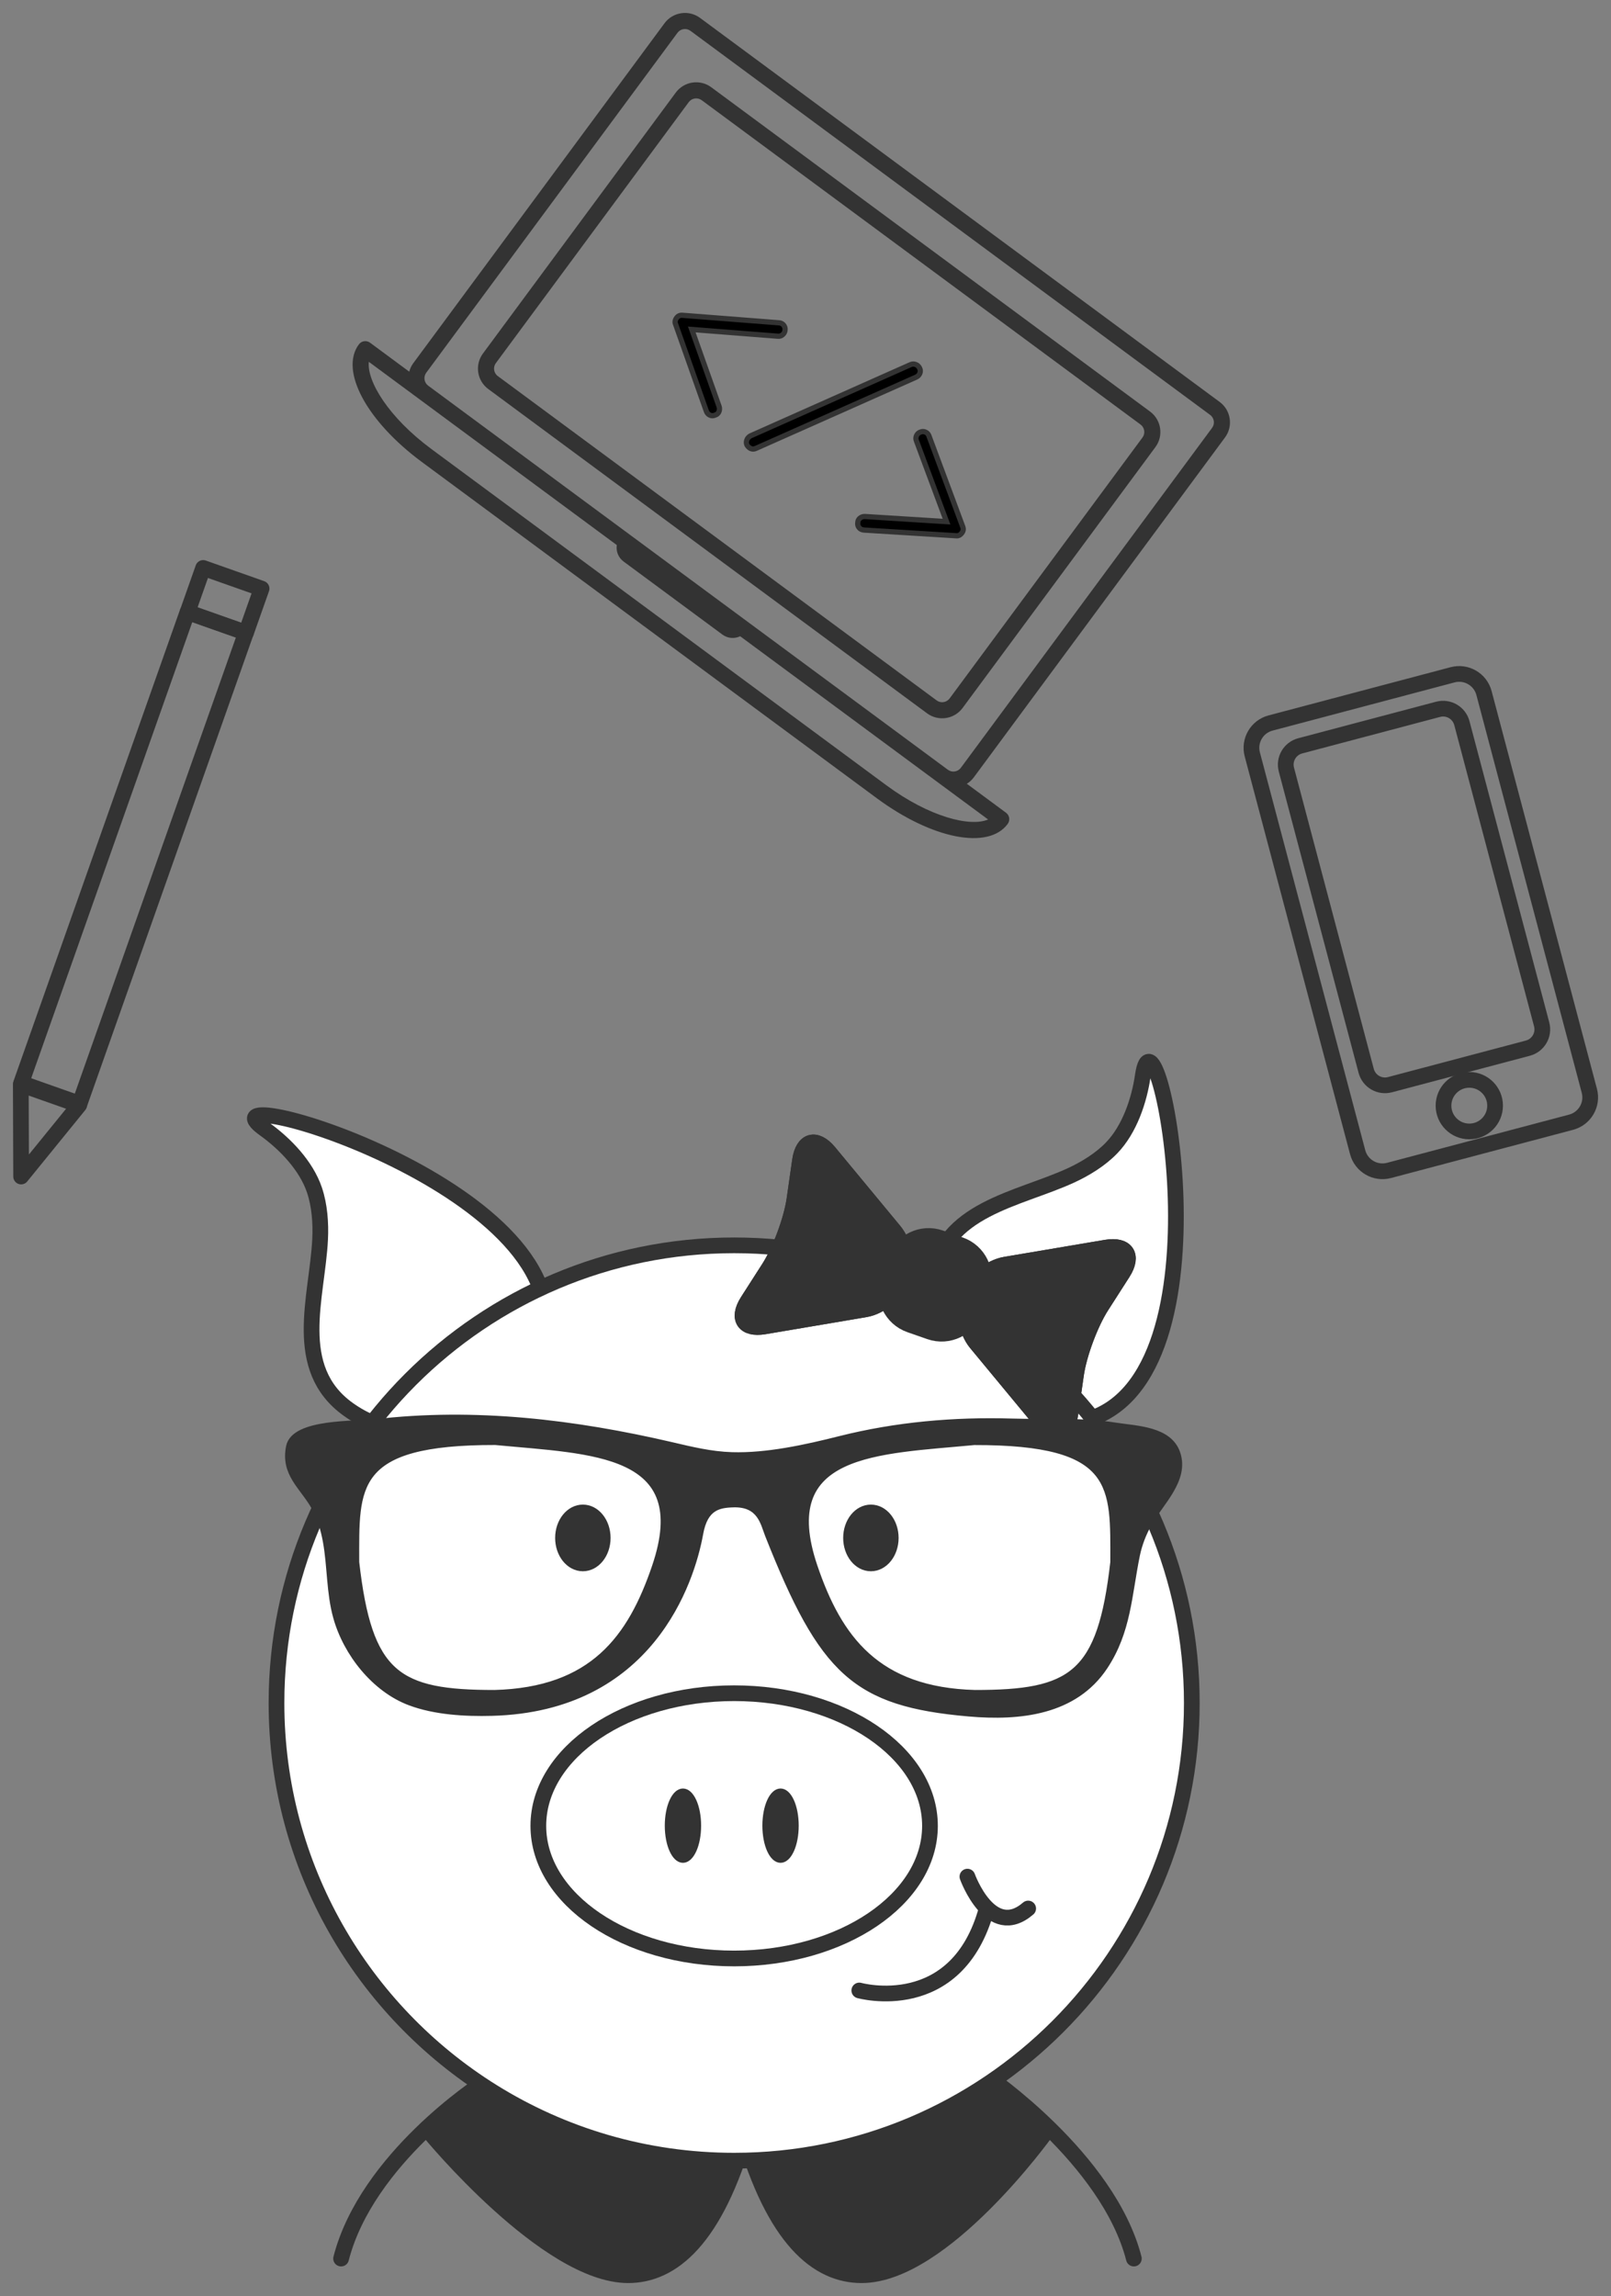 <?xml version="1.0" encoding="utf-8"?>
<!-- Generator: Adobe Illustrator 17.0.2, SVG Export Plug-In . SVG Version: 6.00 Build 0)  -->
<!DOCTYPE svg PUBLIC "-//W3C//DTD SVG 1.1//EN" "http://www.w3.org/Graphics/SVG/1.1/DTD/svg11.dtd">
<svg version="1.1" id="Layer_1" xmlns="http://www.w3.org/2000/svg" xmlns:xlink="http://www.w3.org/1999/xlink" x="0px" y="0px"
	 width="186.62px" height="265.97px" viewBox="0 0 186.62 265.97" enable-background="new 0 0 186.62 265.97" xml:space="preserve">
<rect x="0" y="0" width="186.62" height="265.97" fill="#808080" stroke="none"/>
<g>
	<g>
		<path fill="#333333" stroke="#333333" stroke-width="2.148" stroke-linejoin="round" stroke-miterlimit="10" d="M120.988,246.944
			c0,0-11.829,16.453-21.183,16.453c-4.996,0-9.986-4.046-13.525-16.451l0.613,0.336c0,0,8.638,3.079,25.909-6.836L120.988,246.944z
			"/>
		<path fill="#333333" stroke="#333333" stroke-width="2.148" stroke-linejoin="round" stroke-miterlimit="10" d="M85.717,247.282
			l0.563-0.336c-3.539,12.405-8.523,16.451-13.513,16.451c-9.336,0-22.839-16.453-22.839-16.453l10.998-7.528
			C78.204,249.331,85.717,247.282,85.717,247.282z"/>
	</g>
	
		<path fill="none" stroke="#333333" stroke-width="1.82" stroke-linecap="round" stroke-linejoin="round" stroke-miterlimit="10" d="
		M55.75,241.434c0,0-13.263,8.602-16.238,20.201"/>
	
		<path fill="none" stroke="#333333" stroke-width="1.82" stroke-linecap="round" stroke-linejoin="round" stroke-miterlimit="10" d="
		M114.269,240.446c0,0,14.103,9.59,17.078,21.189"/>
</g>
<g>
	
		<rect x="11.891" y="70.454" transform="matrix(0.943 0.333 -0.333 0.943 33.963 0.515)" fill="none" stroke="#333333" stroke-width="1.82" stroke-linecap="round" stroke-linejoin="round" stroke-miterlimit="10" width="7.176" height="57.842"/>
	
		<polygon fill="none" stroke="#333333" stroke-width="1.82" stroke-linecap="round" stroke-linejoin="round" stroke-miterlimit="10" points="
		2.409,125.622 9.176,128.011 2.448,136.29 	"/>
	
		<rect x="22.421" y="66.838" transform="matrix(-0.943 -0.333 0.333 -0.943 27.383 143.787)" fill="none" stroke="#333333" stroke-width="1.82" stroke-linecap="round" stroke-linejoin="round" stroke-miterlimit="10" width="7.176" height="5.42"/>
</g>
<g>
	
		<path fill="none" stroke="#333333" stroke-width="1.82" stroke-linecap="round" stroke-linejoin="round" stroke-miterlimit="10" d="
		M184.111,126.361c0.421,1.588-0.526,3.217-2.114,3.637l-21.089,5.585c-1.588,0.421-3.217-0.526-3.637-2.114l-12.203-46.078
		c-0.421-1.588,0.526-3.217,2.114-3.637l21.089-5.585c1.588-0.421,3.217,0.526,3.637,2.114L184.111,126.361z"/>
	
		<path fill="none" stroke="#333333" stroke-width="1.82" stroke-linecap="round" stroke-linejoin="round" stroke-miterlimit="10" d="
		M178.588,118.666c0.319,1.203-0.398,2.436-1.601,2.755l-15.972,4.23c-1.203,0.319-2.436-0.398-2.755-1.601l-9.242-34.897
		c-0.319-1.203,0.398-2.436,1.601-2.755l15.972-4.23c1.203-0.319,2.436,0.398,2.755,1.601L178.588,118.666z"/>
	
		<circle fill="none" stroke="#333333" stroke-width="1.82" stroke-linecap="round" stroke-linejoin="round" stroke-miterlimit="10" cx="170.205" cy="128.08" r="2.988"/>
</g>
<path fill="#FFFFFF" stroke="#333333" stroke-width="1.82" stroke-linecap="round" stroke-miterlimit="10" d="M63.046,155.02
	c3.77-17.623-41.142-30.494-32.395-24.23c2.389,1.71,4.825,4.246,5.775,7.066c0.6,1.773,0.747,3.83,0.657,5.684
	c-0.327,6.709-3.389,14.943,3.242,19.71c1.796,1.293,4.01,2.226,6.221,2.494"/>
<path fill="#FFFFFF" stroke="#333333" stroke-width="1.82" stroke-linecap="round" stroke-miterlimit="10" d="M125.798,164.504
	c17.38-4.769,8.122-50.562,6.589-39.914c-0.418,2.908-1.547,6.238-3.612,8.381c-1.297,1.349-3.056,2.427-4.742,3.201
	c-6.106,2.8-14.825,3.873-16.002,11.954c-0.32,2.189-0.129,4.584,0.651,6.671"/>
<path fill="#FFFFFF" stroke="#333333" stroke-width="1.82" stroke-miterlimit="10" d="M138.061,197.278
	c0,29.28-23.736,53.016-53.016,53.016c-10.283,0-19.882-2.928-28.01-7.995c-15.015-9.361-25.006-26.025-25.006-45.022
	c0-29.28,23.736-53.016,53.016-53.016S138.061,167.998,138.061,197.278z"/>
<ellipse fill="#FFFFFF" stroke="#333333" stroke-width="1.82" stroke-miterlimit="10" cx="85.045" cy="211.508" rx="22.684" ry="15.364"/>
<g>
	<g>
		<path fill="#333333" stroke="#333333" stroke-width="1.82" stroke-miterlimit="10" d="M112.108,150.048
			c0.614-1.652,2.562-3.248,4.329-3.548c1.767-0.3,5.128-0.868,7.468-1.263l4.235-0.715c2.34-0.395,3.207,0.917,1.928,2.915
			l-2.478,3.869c-1.28,1.998-2.603,5.556-2.94,7.905l-0.652,4.546c-0.337,2.349-1.851,2.775-3.364,0.947l-2.738-3.307
			c-1.513-1.828-3.686-4.453-4.828-5.834C111.927,154.18,111.494,151.699,112.108,150.048z"/>
		
			<path fill="#333333" stroke="#333333" stroke-width="1.82" stroke-linecap="round" stroke-linejoin="round" stroke-miterlimit="10" d="
			M112.108,150.048c0.614-1.652,2.562-3.248,4.329-3.548c1.767-0.3,5.128-0.868,7.468-1.263l4.235-0.715
			c2.34-0.395,3.207,0.917,1.928,2.915l-2.478,3.869c-1.28,1.998-2.603,5.556-2.94,7.905l-0.652,4.546
			c-0.337,2.349-1.851,2.775-3.364,0.947l-2.738-3.307c-1.513-1.828-3.686-4.453-4.828-5.834
			C111.927,154.18,111.494,151.699,112.108,150.048z"/>
	</g>
	<g>
		<path fill="#333333" stroke="#333333" stroke-width="1.82" stroke-miterlimit="10" d="M104.566,148.129
			c-0.614,1.652-2.562,3.249-4.328,3.548c-1.767,0.299-5.127,0.868-7.467,1.263l-4.235,0.716c-2.34,0.395-3.207-0.916-1.928-2.915
			l2.478-3.869c1.28-1.999,2.602-5.556,2.939-7.905l0.652-4.546c0.337-2.349,1.85-2.775,3.364-0.947l2.738,3.308
			c1.513,1.828,3.686,4.453,4.827,5.834C104.747,143.995,105.18,146.477,104.566,148.129z"/>
		
			<path fill="#333333" stroke="#333333" stroke-width="1.82" stroke-linecap="round" stroke-linejoin="round" stroke-miterlimit="10" d="
			M104.566,148.129c-0.614,1.652-2.562,3.249-4.328,3.548c-1.767,0.299-5.127,0.868-7.467,1.263l-4.235,0.716
			c-2.34,0.395-3.207-0.916-1.928-2.915l2.478-3.869c1.28-1.999,2.602-5.556,2.939-7.905l0.652-4.546
			c0.337-2.349,1.85-2.775,3.364-0.947l2.738,3.308c1.513,1.828,3.686,4.453,4.827,5.834
			C104.747,143.995,105.18,146.477,104.566,148.129z"/>
	</g>
	
		<path fill="#333333" stroke="#333333" stroke-width="1.82" stroke-linecap="round" stroke-linejoin="round" stroke-miterlimit="10" d="
		M112.947,151.746c-0.746,2.14-3.087,3.268-5.228,2.521l-2.305-0.805c-2.14-0.747-3.268-3.089-2.522-5.227l0.804-2.306
		c0.748-2.14,3.088-3.271,5.229-2.523l2.305,0.806c2.142,0.747,3.271,3.087,2.523,5.228L112.947,151.746z"/>
</g>
<ellipse fill="#333333" stroke="#333333" stroke-width="1.213" stroke-miterlimit="10" cx="67.519" cy="178.155" rx="2.604" ry="3.255"/>
<ellipse fill="#333333" stroke="#333333" stroke-width="1.213" stroke-miterlimit="10" cx="100.885" cy="178.155" rx="2.604" ry="3.255"/>
<ellipse fill="#333333" stroke="#333333" stroke-width="0.607" stroke-miterlimit="10" cx="79.114" cy="211.487" rx="1.801" ry="4.001"/>
<g>
	
		<path fill="none" stroke="#333333" stroke-width="1.82" stroke-linecap="round" stroke-linejoin="round" stroke-miterlimit="10" d="
		M99.543,230.579c0,0,11.319,3.165,14.759-9.495"/>
	
		<path fill="none" stroke="#333333" stroke-width="1.82" stroke-linecap="round" stroke-linejoin="round" stroke-miterlimit="10" d="
		M112.066,217.391c0,0,2.679,7.449,7.039,3.693"/>
</g>
<ellipse fill="#333333" stroke="#333333" stroke-width="0.607" stroke-miterlimit="10" cx="90.419" cy="211.487" rx="1.801" ry="4.001"/>
<path fill="#333333" stroke="#333333" stroke-width="0.607" stroke-miterlimit="10" d="M136.433,168.367
	c-0.94-2.863-4.793-2.882-7.231-3.27c-3.943-0.625-7.996-0.346-11.975-0.467c-6.704-0.2-13.413,0.388-19.929,2.026
	c-3.919,0.989-8.469,1.996-12.515,1.868c-2.427-0.073-4.726-0.637-6.904-1.147c-11.332-2.639-22.877-4.028-34.488-2.663
	c-2.117,0.249-9.33-0.109-9.943,2.833c-0.667,3.191,1.571,4.659,2.918,7.049c0.698,1.238,1.086,2.584,1.341,3.974
	c0.528,2.918,0.394,5.933,1.201,8.809c1.165,4.162,4.447,8.335,8.56,9.876c2.9,1.092,6.437,1.292,9.512,1.207
	c18.388-0.479,23.168-15.197,24.175-20.796c0.54-3.003,2.087-3.312,3.816-3.355c3.064-0.085,3.415,2.154,3.949,3.513
	c6.303,15.931,10.095,19.559,23.32,20.711c5.915,0.516,12.267-0.158,15.773-5.442c2.718-4.107,2.785-8.317,3.731-12.94
	c0.273-1.304,0.746-2.512,1.395-3.67C134.467,174.088,137.446,171.449,136.433,168.367z M75.84,181.44
	c-2.815,8.299-7.225,14.329-18.558,14.633c-11.223,0-14.481-2.044-15.973-15.112c0-8.772-0.576-13.905,16.07-13.874
	C68.603,168.167,80.372,168.058,75.84,181.44z M128.923,180.961c-1.492,13.067-4.75,15.112-15.973,15.112
	c-11.332-0.303-15.743-6.327-18.558-14.633c-4.532-13.383,7.237-13.274,18.46-14.347
	C129.499,167.057,128.923,172.195,128.923,180.961z"/>
<g>
	<g>
		<path fill="#333333" d="M133.228,47.678L82.392,10.107c-1.307-0.966-3.147-0.685-4.108,0.616L55.942,40.954
			c-0.962,1.302-0.692,3.143,0.616,4.109l50.837,37.572c1.301,0.962,3.146,0.685,4.109-0.617l22.343-30.231
			C134.806,50.485,134.53,48.64,133.228,47.678z M110.004,80.91c-0.351,0.475-1.022,0.581-1.502,0.227L57.665,43.565
			c-0.48-0.354-0.575-1.028-0.224-1.502l22.343-30.231c0.35-0.474,1.022-0.579,1.501-0.225l50.837,37.572
			c0.48,0.355,0.575,1.028,0.225,1.501L110.004,80.91z"/>
		<path fill="#333333" d="M116.535,94.145l-4.537-3.353c0.303-0.184,0.579-0.433,0.805-0.738l29.105-39.381
			c0.962-1.301,0.685-3.146-0.616-4.108L81.091,2.073c-1.301-0.962-3.148-0.685-4.109,0.616L47.877,42.069
			c-0.226,0.305-0.383,0.643-0.468,0.987l-4.538-3.354c-0.414-0.306-0.993-0.224-1.303,0.196c-2.242,3.034,0.895,8.885,7.304,13.622
			l52.695,38.945c6.408,4.736,12.922,6.017,15.164,2.983C117.041,95.029,116.95,94.452,116.535,94.145z M102.675,90.966
			L49.979,52.021c-4.952-3.66-7.502-7.862-7.252-10.107l5.768,4.263L71.45,63.141c-0.108,0.711,0.169,1.451,0.793,1.912
			l11.438,8.454c0.623,0.461,1.413,0.508,2.06,0.196l22.955,16.965l5.767,4.262C112.391,95.83,107.626,94.626,102.675,90.966z
			 M49.377,43.177l29.105-39.38c0.35-0.474,1.022-0.579,1.501-0.225l60.201,44.492c0.48,0.354,0.575,1.028,0.225,1.501
			l-29.105,39.381c-0.351,0.474-1.021,0.578-1.5,0.224L49.603,44.678C49.123,44.323,49.027,43.651,49.377,43.177z"/>
	</g>
	<g>
		<path stroke="#333333" stroke-width="0.607" stroke-miterlimit="10" d="M78.388,36.815c0.169-0.225,0.396-0.321,0.679-0.29
			l11.155,0.869c0.221,0.008,0.402,0.093,0.542,0.255c0.139,0.162,0.198,0.349,0.176,0.559c-0.008,0.222-0.096,0.406-0.263,0.553
			c-0.168,0.147-0.357,0.209-0.567,0.187l-9.975-0.782l3.167,8.925c0.068,0.211,0.06,0.415-0.026,0.612
			c-0.086,0.197-0.238,0.327-0.456,0.39c-0.264,0.108-0.508,0.078-0.733-0.092c-0.116-0.088-0.206-0.218-0.269-0.39l-3.559-10.057
			C78.153,37.315,78.196,37.069,78.388,36.815z"/>
		<path stroke="#333333" stroke-width="0.607" stroke-miterlimit="10" d="M86.519,50.96c0.076-0.199,0.213-0.354,0.411-0.466
			l18.573-8.265c0.196-0.079,0.394-0.078,0.594,0.004c0.2,0.082,0.346,0.227,0.44,0.434c0.09,0.182,0.097,0.372,0.022,0.571
			c-0.076,0.199-0.22,0.349-0.433,0.45l-18.564,8.254c-0.275,0.123-0.532,0.094-0.771-0.087c-0.102-0.077-0.19-0.178-0.266-0.303
			C86.445,51.356,86.443,51.159,86.519,50.96z"/>
		<path stroke="#333333" stroke-width="0.607" stroke-miterlimit="10" d="M106.638,50.048c0.196-0.079,0.391-0.074,0.586,0.015
			c0.194,0.09,0.325,0.24,0.394,0.451L111.519,61c0.108,0.264,0.078,0.508-0.092,0.733c-0.192,0.254-0.416,0.363-0.674,0.328
			l-10.648-0.658c-0.184-0.013-0.333-0.064-0.449-0.151c-0.225-0.17-0.322-0.396-0.29-0.679c0.001-0.227,0.084-0.409,0.249-0.546
			c0.165-0.137,0.359-0.201,0.581-0.193l9.452,0.592l-3.493-9.376c-0.08-0.197-0.072-0.395,0.023-0.597
			C106.273,50.251,106.426,50.116,106.638,50.048z"/>
	</g>
</g>
</svg>

